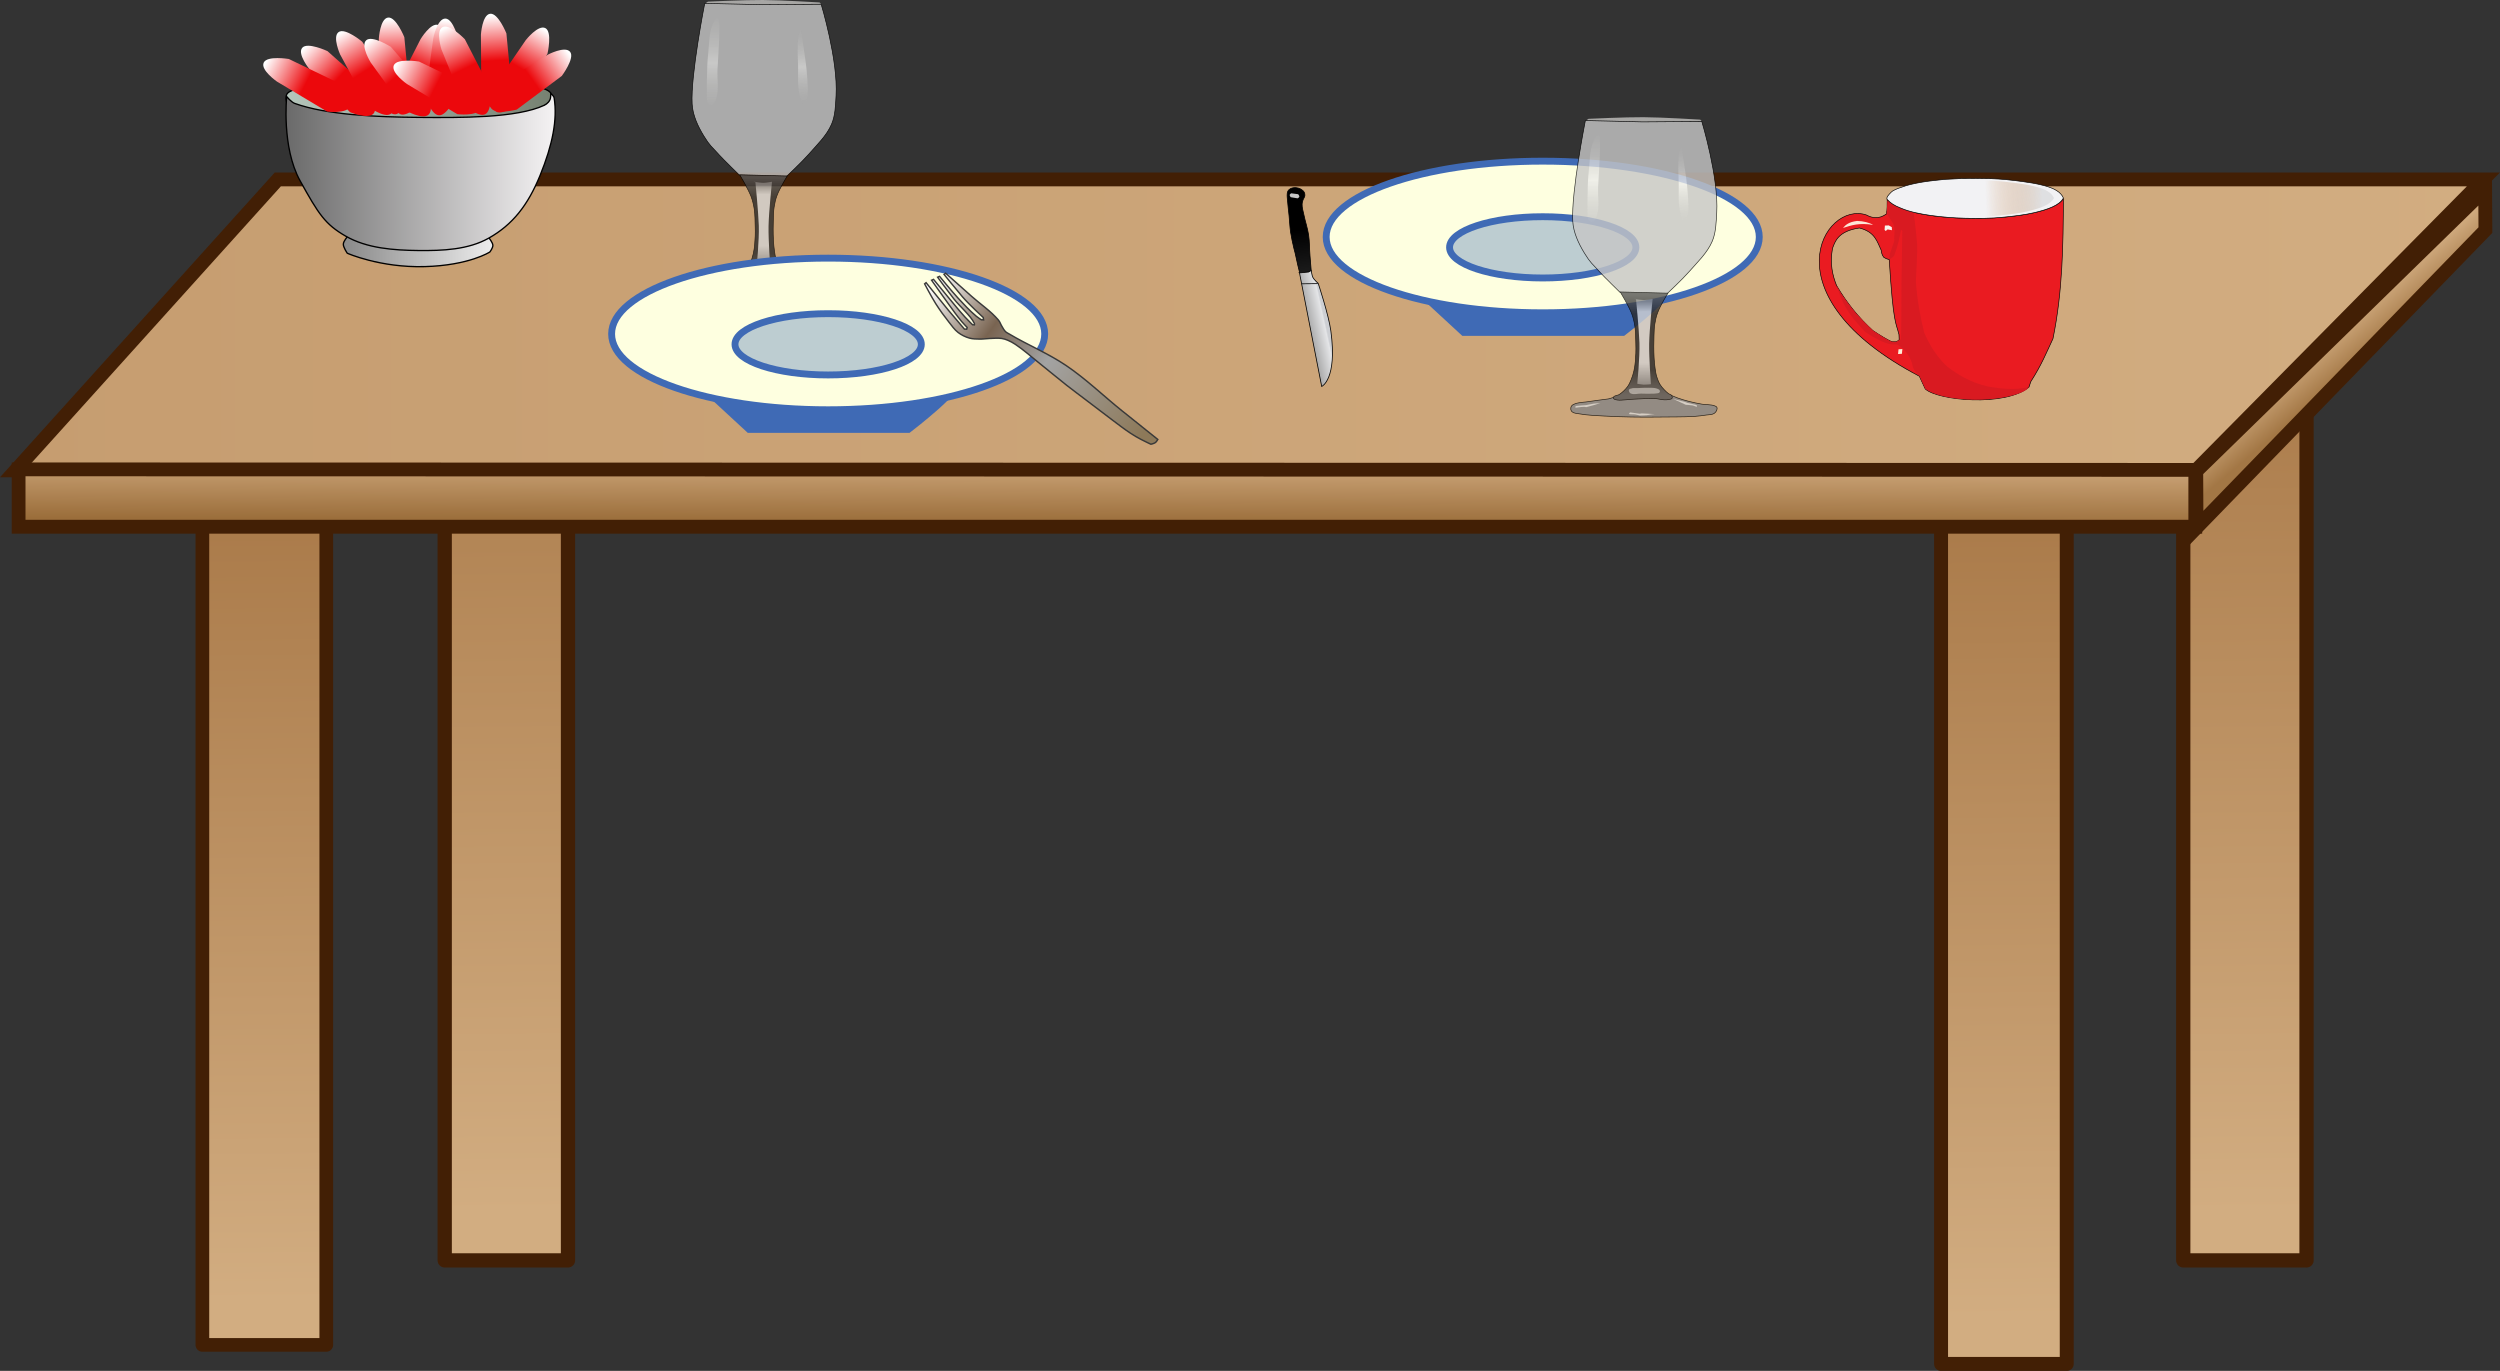 <?xml version="1.0" encoding="UTF-8" standalone="no"?>
<!-- Created with Inkscape (http://www.inkscape.org/) -->

<svg
   width="181.34"
   height="99.439"
   viewBox="0 0 47.98 26.31"
   version="1.1"
   id="svg1"
   xml:space="preserve"
   sodipodi:docname="bol.svg"
   inkscape:version="1.3 (0e150ed6c4, 2023-07-21)"
   xmlns:inkscape="http://www.inkscape.org/namespaces/inkscape"
   xmlns:sodipodi="http://sodipodi.sourceforge.net/DTD/sodipodi-0.dtd"
   xmlns:xlink="http://www.w3.org/1999/xlink"
   xmlns="http://www.w3.org/2000/svg"
   xmlns:svg="http://www.w3.org/2000/svg"><rect x="0" y="0" width="47.98" height="26.31" fill="#333333" stroke="none"/><sodipodi:namedview
     id="namedview1"
     pagecolor="#505050"
     bordercolor="#eeeeee"
     borderopacity="1"
     inkscape:showpageshadow="0"
     inkscape:pageopacity="0"
     inkscape:pagecheckerboard="0"
     inkscape:deskcolor="#121212"
     inkscape:document-units="px"
     inkscape:zoom="16"
     inkscape:cx="354.8125"
     inkscape:cy="915.375"
     inkscape:window-width="1280"
     inkscape:window-height="961"
     inkscape:window-x="-8"
     inkscape:window-y="-8"
     inkscape:window-maximized="1"
     inkscape:current-layer="layer1" /><defs
     id="defs1"><linearGradient
       id="linearGradient885"
       inkscape:collect="always"><stop
         style="stop-color:#888888;stop-opacity:1;"
         offset="0"
         id="stop885" /><stop
         style="stop-color:#eeeeee;stop-opacity:1;"
         offset="1"
         id="stop886" /></linearGradient><linearGradient
       id="linearGradient883"
       inkscape:collect="always"><stop
         style="stop-color:#b5c6bc;stop-opacity:1;"
         offset="0"
         id="stop883" /><stop
         style="stop-color:#768171;stop-opacity:1;"
         offset="1"
         id="stop884" /></linearGradient><linearGradient
       id="linearGradient881"
       inkscape:collect="always"><stop
         style="stop-color:#696969;stop-opacity:1;"
         offset="0"
         id="stop881" /><stop
         style="stop-color:#f5f3f4;stop-opacity:1;"
         offset="1"
         id="stop882" /></linearGradient><linearGradient
       id="linearGradient846"
       inkscape:collect="always"><stop
         style="stop-color:#a3a3a3;stop-opacity:1;"
         offset="0"
         id="stop848" /><stop
         style="stop-color:#e4e5e7;stop-opacity:1;"
         offset="0.924"
         id="stop850" /><stop
         style="stop-color:#cdcfd3;stop-opacity:1;"
         offset="1"
         id="stop849" /></linearGradient><linearGradient
       id="linearGradient841"
       inkscape:collect="always"><stop
         style="stop-color:#000000;stop-opacity:1;"
         offset="0.497"
         id="stop841" /><stop
         style="stop-color:#1a1a1a;stop-opacity:1;"
         offset="1"
         id="stop844" /></linearGradient><linearGradient
       id="linearGradient715"
       inkscape:collect="always"><stop
         style="stop-color:#8a8a8a;stop-opacity:1;"
         offset="0.003"
         id="stop716" /><stop
         style="stop-color:#d3d3d3;stop-opacity:1;"
         offset="0.129"
         id="stop718" /><stop
         style="stop-color:#d3d3d3;stop-opacity:1;"
         offset="0.751"
         id="stop719" /><stop
         style="stop-color:#8a8a8a;stop-opacity:1;"
         offset="1"
         id="stop717" /></linearGradient><linearGradient
       id="linearGradient712"
       inkscape:collect="always"><stop
         style="stop-color:#575757;stop-opacity:1;"
         offset="0"
         id="stop712" /><stop
         style="stop-color:#272727;stop-opacity:1;"
         offset="0.193"
         id="stop714" /><stop
         style="stop-color:#272727;stop-opacity:1;"
         offset="0.75"
         id="stop715" /><stop
         style="stop-color:#575757;stop-opacity:1;"
         offset="1"
         id="stop713" /></linearGradient><linearGradient
       id="linearGradient698"
       inkscape:collect="always"><stop
         style="stop-color:#d7d7d5;stop-opacity:0.118;"
         offset="0"
         id="stop698" /><stop
         style="stop-color:#ececeb;stop-opacity:1;"
         offset="0.497"
         id="stop700" /><stop
         style="stop-color:#d7d7d5;stop-opacity:0.042;"
         offset="0.997"
         id="stop699" /></linearGradient><linearGradient
       inkscape:collect="always"
       id="linearGradient685"><stop
         style="stop-color:#8d7959;stop-opacity:1;"
         offset="0"
         id="stop682" /><stop
         id="stop683"
         offset="0.467"
         style="stop-color:#a3a3a3;stop-opacity:1;" /><stop
         id="stop684"
         offset="0.713"
         style="stop-color:#796451;stop-opacity:1;" /><stop
         style="stop-color:#ffffff;stop-opacity:1;"
         offset="1"
         id="stop685" /></linearGradient><linearGradient
       id="linearGradient649"
       inkscape:collect="always"><stop
         style="stop-color:#ffffff;stop-opacity:1;"
         offset="0"
         id="stop649" /><stop
         style="stop-color:#ec080c;stop-opacity:1;"
         offset="0.481"
         id="stop651" /><stop
         style="stop-color:#ec080c;stop-opacity:1;"
         offset="1"
         id="stop650" /></linearGradient><linearGradient
       id="swatch2"
       inkscape:swatch="solid"><stop
         style="stop-color:#000000;stop-opacity:1;"
         offset="0"
         id="stop2-3" /></linearGradient><linearGradient
       inkscape:collect="always"
       xlink:href="#linearGradient385-2"
       id="linearGradient393"
       gradientUnits="userSpaceOnUse"
       gradientTransform="matrix(1.084,0,0,0.881,-82.675,89.391)"
       x1="174.638"
       y1="59.066"
       x2="174.861"
       y2="77.086" /><linearGradient
       id="linearGradient385-2"
       inkscape:collect="always"><stop
         style="stop-color:#a97948;stop-opacity:1;"
         offset="0"
         id="stop385" /><stop
         style="stop-color:#d2ad81;stop-opacity:1;"
         offset="1"
         id="stop386" /></linearGradient><linearGradient
       inkscape:collect="always"
       xlink:href="#linearGradient385-2"
       id="linearGradient394"
       gradientUnits="userSpaceOnUse"
       gradientTransform="matrix(1.063,0,0,0.944,-74.407,82.501)"
       x1="174.638"
       y1="59.066"
       x2="174.861"
       y2="77.086" /><linearGradient
       inkscape:collect="always"
       xlink:href="#linearGradient385-2"
       id="linearGradient386-3"
       x1="174.638"
       y1="59.066"
       x2="174.861"
       y2="77.086"
       gradientUnits="userSpaceOnUse"
       gradientTransform="matrix(1.069,0,0,0.863,-113.428,90.458)" /><linearGradient
       inkscape:collect="always"
       xlink:href="#linearGradient385-2"
       id="linearGradient395"
       gradientUnits="userSpaceOnUse"
       gradientTransform="matrix(1.063,0,0,0.944,-107.773,82.501)"
       x1="174.638"
       y1="59.066"
       x2="174.861"
       y2="77.086" /><linearGradient
       inkscape:collect="always"
       xlink:href="#linearGradient389-7"
       id="linearGradient390"
       x1="195.46"
       y1="58.068"
       x2="195.454"
       y2="59.236"
       gradientUnits="userSpaceOnUse"
       gradientTransform="translate(-101.389,82.822)" /><linearGradient
       id="linearGradient389-7"
       inkscape:collect="always"><stop
         style="stop-color:#cda67a;stop-opacity:1;"
         offset="0"
         id="stop389" /><stop
         style="stop-color:#9b6e3b;stop-opacity:1;"
         offset="1"
         id="stop390" /></linearGradient><linearGradient
       inkscape:collect="always"
       xlink:href="#linearGradient391"
       id="linearGradient392"
       x1="214.528"
       y1="55.387"
       x2="215.046"
       y2="55.996"
       gradientUnits="userSpaceOnUse"
       gradientTransform="translate(-101.389,82.822)" /><linearGradient
       id="linearGradient391"
       inkscape:collect="always"><stop
         style="stop-color:#d0aa7e;stop-opacity:1;"
         offset="0.002"
         id="stop391" /><stop
         style="stop-color:#a37745;stop-opacity:1;"
         offset="1"
         id="stop392" /></linearGradient><linearGradient
       inkscape:collect="always"
       xlink:href="#linearGradient387-8"
       id="linearGradient388-5"
       x1="169.596"
       y1="55.412"
       x2="217.643"
       y2="55.412"
       gradientUnits="userSpaceOnUse"
       gradientTransform="translate(-101.389,82.822)" /><linearGradient
       id="linearGradient387-8"
       inkscape:collect="always"><stop
         style="stop-color:#c69d70;stop-opacity:1;"
         offset="0"
         id="stop387" /><stop
         style="stop-color:#d2ad81;stop-opacity:1;"
         offset="1"
         id="stop388" /></linearGradient><linearGradient
       inkscape:collect="always"
       id="linearGradient4195"><stop
         style="stop-color:#dfe0e2;stop-opacity:1"
         offset="0"
         id="stop4197" /><stop
         style="stop-color:#cd935f;stop-opacity:0;"
         offset="1"
         id="stop4199" /></linearGradient><linearGradient
       inkscape:collect="always"
       xlink:href="#linearGradient4195"
       id="linearGradient626"
       gradientUnits="userSpaceOnUse"
       gradientTransform="matrix(0.265,0,0,0.265,247.841,-26.74)"
       x1="258.601"
       y1="225.112"
       x2="348.504"
       y2="228.142" /><linearGradient
       inkscape:collect="always"
       xlink:href="#linearGradient649"
       id="linearGradient650"
       x1="75.609"
       y1="132.864"
       x2="75.646"
       y2="134.664"
       gradientUnits="userSpaceOnUse"
       gradientTransform="rotate(-45.818,74.897,134.727)" /><linearGradient
       inkscape:collect="always"
       xlink:href="#linearGradient649"
       id="linearGradient652"
       gradientUnits="userSpaceOnUse"
       gradientTransform="rotate(-30.945,74.757,134.288)"
       x1="75.609"
       y1="132.864"
       x2="75.646"
       y2="134.664" /><linearGradient
       inkscape:collect="always"
       xlink:href="#linearGradient649"
       id="linearGradient653"
       gradientUnits="userSpaceOnUse"
       gradientTransform="rotate(31.98,77.627,138.091)"
       x1="75.609"
       y1="132.864"
       x2="75.646"
       y2="134.664" /><linearGradient
       inkscape:collect="always"
       xlink:href="#linearGradient649"
       id="linearGradient654"
       gradientUnits="userSpaceOnUse"
       gradientTransform="rotate(-2.836,65.187,91.322)"
       x1="75.609"
       y1="132.864"
       x2="75.646"
       y2="134.664" /><linearGradient
       inkscape:collect="always"
       xlink:href="#linearGradient649"
       id="linearGradient655"
       gradientUnits="userSpaceOnUse"
       gradientTransform="rotate(-2.836,65.692,130.93)"
       x1="75.609"
       y1="132.864"
       x2="75.646"
       y2="134.664" /><linearGradient
       inkscape:collect="always"
       xlink:href="#linearGradient649"
       id="linearGradient656"
       gradientUnits="userSpaceOnUse"
       gradientTransform="rotate(-38.392,75.328,133.286)"
       x1="75.609"
       y1="132.864"
       x2="75.646"
       y2="134.664" /><linearGradient
       inkscape:collect="always"
       xlink:href="#linearGradient649"
       id="linearGradient657"
       gradientUnits="userSpaceOnUse"
       gradientTransform="rotate(24.536,76.897,135.056)"
       x1="75.609"
       y1="132.864"
       x2="75.646"
       y2="134.664" /><linearGradient
       inkscape:collect="always"
       xlink:href="#linearGradient649"
       id="linearGradient658"
       gradientUnits="userSpaceOnUse"
       gradientTransform="rotate(5.275,81.294,145.422)"
       x1="75.609"
       y1="132.864"
       x2="75.646"
       y2="134.664" /><linearGradient
       inkscape:collect="always"
       xlink:href="#linearGradient649"
       id="linearGradient659"
       gradientUnits="userSpaceOnUse"
       gradientTransform="rotate(-24.658,75.434,130.097)"
       x1="75.609"
       y1="132.864"
       x2="75.646"
       y2="134.664" /><linearGradient
       inkscape:collect="always"
       xlink:href="#linearGradient649"
       id="linearGradient660"
       gradientUnits="userSpaceOnUse"
       gradientTransform="rotate(55.836,77.204,136.285)"
       x1="75.609"
       y1="132.864"
       x2="75.646"
       y2="134.664" /><linearGradient
       inkscape:collect="always"
       xlink:href="#linearGradient649"
       id="linearGradient661"
       gradientUnits="userSpaceOnUse"
       gradientTransform="rotate(-61.609,76.025,132.879)"
       x1="75.609"
       y1="132.864"
       x2="75.646"
       y2="134.664" /><linearGradient
       inkscape:collect="always"
       xlink:href="#linearGradient649"
       id="linearGradient662"
       gradientUnits="userSpaceOnUse"
       gradientTransform="rotate(-61.609,74.735,134.949)"
       x1="75.609"
       y1="132.864"
       x2="75.646"
       y2="134.664" /><linearGradient
       inkscape:collect="always"
       xlink:href="#linearGradient685"
       id="linearGradient687"
       gradientUnits="userSpaceOnUse"
       x1="155.329"
       y1="233.814"
       x2="140.298"
       y2="223.008"
       gradientTransform="matrix(0.268,0,0,0.268,48.55,77.618)" /><linearGradient
       inkscape:collect="always"
       xlink:href="#linearGradient698"
       id="linearGradient699"
       x1="124.56"
       y1="227.29"
       x2="124.555"
       y2="229.027"
       gradientUnits="userSpaceOnUse" /><linearGradient
       inkscape:collect="always"
       xlink:href="#linearGradient698"
       id="linearGradient702"
       x1="126.243"
       y1="227.594"
       x2="126.269"
       y2="228.875"
       gradientUnits="userSpaceOnUse" /><linearGradient
       inkscape:collect="always"
       xlink:href="#linearGradient712"
       id="linearGradient713"
       x1="125.524"
       y1="230.351"
       x2="125.524"
       y2="232.278"
       gradientUnits="userSpaceOnUse" /><linearGradient
       inkscape:collect="always"
       xlink:href="#linearGradient715"
       id="linearGradient717"
       x1="125.487"
       y1="230.477"
       x2="125.491"
       y2="232.048"
       gradientUnits="userSpaceOnUse" /><linearGradient
       inkscape:collect="always"
       xlink:href="#linearGradient698"
       id="linearGradient814"
       gradientUnits="userSpaceOnUse"
       x1="126.243"
       y1="227.594"
       x2="126.269"
       y2="228.875" /><linearGradient
       inkscape:collect="always"
       xlink:href="#linearGradient698"
       id="linearGradient815"
       gradientUnits="userSpaceOnUse"
       x1="124.56"
       y1="227.29"
       x2="124.555"
       y2="229.027" /><linearGradient
       inkscape:collect="always"
       xlink:href="#linearGradient712"
       id="linearGradient816"
       gradientUnits="userSpaceOnUse"
       x1="125.524"
       y1="230.351"
       x2="125.524"
       y2="232.278" /><linearGradient
       inkscape:collect="always"
       xlink:href="#linearGradient715"
       id="linearGradient817"
       gradientUnits="userSpaceOnUse"
       x1="125.487"
       y1="230.477"
       x2="125.491"
       y2="232.048" /><linearGradient
       inkscape:collect="always"
       xlink:href="#linearGradient841"
       id="linearGradient844"
       x1="100.718"
       y1="239.457"
       x2="100.884"
       y2="240.805"
       gradientUnits="userSpaceOnUse" /><linearGradient
       inkscape:collect="always"
       xlink:href="#linearGradient846"
       id="linearGradient849"
       x1="100.918"
       y1="241.69"
       x2="101.222"
       y2="241.624"
       gradientUnits="userSpaceOnUse" /><linearGradient
       inkscape:collect="always"
       xlink:href="#linearGradient881"
       id="linearGradient882"
       x1="90.382"
       y1="242.429"
       x2="95.582"
       y2="242.429"
       gradientUnits="userSpaceOnUse" /><linearGradient
       inkscape:collect="always"
       xlink:href="#linearGradient883"
       id="linearGradient884"
       x1="90.384"
       y1="241.161"
       x2="95.534"
       y2="241.161"
       gradientUnits="userSpaceOnUse" /><linearGradient
       inkscape:collect="always"
       xlink:href="#linearGradient885"
       id="linearGradient886"
       x1="91.483"
       y1="243.979"
       x2="94.407"
       y2="243.979"
       gradientUnits="userSpaceOnUse" /></defs><g
     inkscape:label="Layer 1"
     inkscape:groupmode="layer"
     id="layer1"
     transform="translate(-68.207,-131.999)"><g
       id="g888"><g
         id="g1283"><path
           id="rect385"
           style="fill:url(#linearGradient386-3);stroke:#421f05;stroke-width:0.263;stroke-linecap:round;stroke-linejoin:round;stroke-dasharray:none;stroke-opacity:1"
           d="m 72.091,140.732 h 2.378 v 17.078 h -1.189 -1.189 z"
           sodipodi:nodetypes="cccccc" /><path
           id="path393-6"
           style="fill:url(#linearGradient394);stroke:#421f05;stroke-width:0.274;stroke-linecap:round;stroke-linejoin:round;stroke-dasharray:none;stroke-opacity:1"
           d="m 110.108,137.504 h 2.366 v 18.684 h -1.183 -1.183 z"
           sodipodi:nodetypes="cccccc" /><path
           id="path394-0"
           style="fill:url(#linearGradient395);stroke:#421f05;stroke-width:0.274;stroke-linecap:round;stroke-linejoin:round;stroke-dasharray:none;stroke-opacity:1"
           d="m 76.742,137.504 h 2.366 v 18.684 h -1.183 -1.183 z"
           sodipodi:nodetypes="cccccc" /><path
           id="path392-8"
           style="fill:url(#linearGradient393);stroke:#421f05;stroke-width:0.268;stroke-linecap:round;stroke-linejoin:round;stroke-dasharray:none;stroke-opacity:1"
           d="m 105.46,140.734 h 2.412 v 17.441 h -1.206 -1.206 z"
           sodipodi:nodetypes="cccccc" /><path
           style="fill:url(#linearGradient388-5);fill-rule:evenodd;stroke:#421f05;stroke-width:0.265;stroke-linecap:butt;stroke-linejoin:miter;stroke-dasharray:none;stroke-opacity:1"
           d="m 68.505,141.026 h 41.844 l 5.52,-5.584 H 73.539 Z"
           id="path386-1"
           sodipodi:nodetypes="ccccc" /><path
           style="fill:url(#linearGradient390);fill-rule:evenodd;stroke:#421f05;stroke-width:0.265;stroke-linecap:butt;stroke-linejoin:miter;stroke-dasharray:none;stroke-opacity:1"
           d="m 68.564,141.007 v 1.101 h 41.775 v -1.091 z"
           id="path388-9" /><path
           style="fill:url(#linearGradient392);fill-rule:evenodd;stroke:#421f05;stroke-width:0.265px;stroke-linecap:butt;stroke-linejoin:miter;stroke-opacity:1"
           d="m 110.363,142.127 5.544,-5.712 -0.005,-0.783 -5.544,5.41 z"
           id="path390-7"
           sodipodi:nodetypes="ccccc" /></g><g
         id="g626"
         transform="matrix(-0.046,0,0,0.046,121.962,134.274)"><path
           id="path620"
           style="fill:#ea1b21;fill-opacity:1;stroke:#000000;stroke-width:0.265px;stroke-linecap:butt;stroke-linejoin:miter;stroke-opacity:1"
           d="m 307.701,33.429 c 0.1,19.297 0.302,38.607 4.347,58.397 2.664,5.668 4.707,10.869 9.26,17.954 l 0.756,2.268 c 9.864,8.28 38.031,5.636 43.278,0.756 l 2.457,-5.292 c 64.231,-33.647 39.723,-73.274 22.112,-67.28 -2.558,1.373 -5.256,1.761 -8.315,-0.378 -0.52,-2.016 -0.313,-4.032 -0.378,-6.048 -8.663,10.765 -66.717,10.283 -73.516,-0.378 z m 85.092,12.237 c 9.08,1.299 10.229,5.84 11.245,8.504 1.144,6.356 0.031,11.142 -1.701,15.497 -4.154,7.147 -9.207,13.395 -15.126,18.778 -3.084,2.08 -5.682,3.605 -7.885,4.677 l -1.983,0.027 -1.134,-0.851 0.095,-2.174 c 1.243,-5.2 2.345,-3.777 4.063,-31.277 0.649,-0.18 1.257,-0.307 2.315,-0.992 0.73,-0.976 0.932,-1.953 1.04,-2.93 1.732,-3.604 2.528,-7.581 9.071,-9.26 z" /><path
           sodipodi:nodetypes="cccccccccccccccccccccccccccccccccccccc"
           inkscape:connector-curvature="0"
           id="path621"
           d="m 322.064,112.048 c 6.15,1.38 11.654,0.66 17.103,-0.236 7.68,-1.811 12.592,-5.006 17.107,-8.399 4.479,-4.272 7.316,-9.05 9.488,-14.032 1.741,-6.878 2.98,-13.97 3.474,-21.382 -0.198,-5.248 -0.653,-12.173 -0.535,-15.368 0.299,-3.003 0.478,-5.768 0.935,-9.087 l 0.535,-4.477 c 2.276,-0.488 4.565,-1.042 7.016,-2.405 1.769,-0.511 2.797,-1.578 3.875,-2.606 0.034,0.751 0.189,2.841 0.401,5.546 l -2.806,4.343 c -0.42,1.288 -0.458,2.196 -0.535,3.14 0.081,1.278 0.22,2.498 0.134,3.942 l 1.604,4.744 c 0.241,0.807 0.601,1.456 0.334,2.94 -0.819,-0.499 -1.64,-0.997 -1.938,-1.67 -1.494,-3.765 -2.189,-7.21 -2.806,-10.624 l -0.535,0.468 0.334,21.582 0.067,16.103 0.134,7.55 0.735,0.267 1.27,0.802 1.871,-0.067 c 2.628,-1.246 5.256,-2.972 7.884,-4.744 2.772,-2.617 4.931,-4.865 6.815,-6.949 2.438,-2.854 4.365,-5.538 6.281,-8.219 l 2.071,-3.675 c -1.007,2.987 -1.903,5.918 -3.942,9.421 -2.52,4.384 -5.265,6.97 -7.951,10.023 -3.217,2.161 -6.382,3.958 -9.421,4.878 -1.336,0.429 -2.673,0.505 -4.009,0.401 -1.86,1.022 -2.889,2.211 -3.875,3.408 -1.509,1.961 -2.411,4.008 -2.673,6.147 -1.058,2.205 -1.92,2.839 -2.806,3.675 l -2.405,5.279 c -10.739,7.327 -39.832,4.705 -43.231,-0.719 z"
           style="fill:#d91a21;fill-opacity:1;stroke:none;stroke-width:0.265" /><path
           sodipodi:nodetypes="ccccccccscccccccc"
           inkscape:connector-curvature="0"
           id="path622"
           d="m 307.701,33.145 c 1.585,3.1 6.504,4.764 12.142,6.118 4.012,0.931 8.292,1.433 12.615,1.866 5.315,0.598 10.631,0.554 15.946,0.472 5.282,-0.128 10.286,-0.534 15.001,-1.228 4.231,-0.65 8.417,-1.404 12.213,-3.047 2.683,-1.019 4.425,-2.234 5.599,-3.567 0.223,-0.236 0.102,-0.472 0.095,-0.709 -0.057,-0.684 -1.83,-2.506 -2.386,-2.835 -1.342,-0.795 -2.885,-1.335 -5.717,-2.244 -2.509,-0.695 -5.419,-1.336 -9.308,-1.843 -2.139,-0.252 -4.179,-0.504 -6.922,-0.756 -2.228,-0.151 -4.457,-0.242 -6.685,-0.331 -4.011,-0.077 -8.171,-0.065 -12.497,0.047 -4.329,0.135 -8.609,0.608 -12.875,1.181 -2.853,0.398 -5.729,0.823 -8.953,1.654 -4.323,1.115 -7.157,2.657 -8.268,5.221 z"
           style="fill:#f2f2f4;fill-opacity:1;stroke:#000000;stroke-width:0.265px;stroke-linecap:butt;stroke-linejoin:miter;stroke-opacity:1" /><path
           style="fill:url(#linearGradient626);fill-opacity:1;stroke:none;stroke-width:0.265"
           d="m 311.619,33.177 c 1.434,2.806 5.886,4.312 10.99,5.538 3.631,0.842 7.505,1.297 11.417,1.689 4.811,0.541 9.621,0.502 14.432,0.428 4.781,-0.115 9.309,-0.483 13.577,-1.112 3.829,-0.588 7.618,-1.271 11.054,-2.758 2.428,-0.922 4.005,-2.022 5.067,-3.228 0.202,-0.214 0.092,-0.428 0.086,-0.641 -0.051,-0.619 -1.657,-2.268 -2.159,-2.566 -1.215,-0.719 -2.611,-1.208 -5.174,-2.031 -2.27,-0.629 -4.904,-1.209 -8.424,-1.668 -1.936,-0.228 -3.782,-0.456 -6.265,-0.684 -2.017,-0.136 -4.034,-0.219 -6.051,-0.299 -3.63,-0.07 -7.395,-0.059 -11.31,0.043 -3.918,0.123 -7.792,0.55 -11.653,1.069 -2.582,0.36 -5.185,0.745 -8.103,1.497 -3.913,1.009 -6.477,2.405 -7.483,4.725 z"
           id="path623"
           inkscape:connector-curvature="0"
           sodipodi:nodetypes="ccccccccscccccccc" /><path
           inkscape:connector-curvature="0"
           id="path624"
           d="m 374.887,96.173 1.606,0.094 0.189,1.984 -1.606,-0.094 z"
           style="fill:#ffecd7;fill-opacity:1;stroke:none;stroke-width:0.265" /><path
           inkscape:connector-curvature="0"
           id="path625"
           d="m 382.312,46.456 -0.134,-1.804 -1.604,-0.067 -1.27,0.735 -0.067,1.27 1.804,-0.334 0.802,0.668 z"
           style="fill:#faf3eb;fill-opacity:1;stroke:none;stroke-width:0.265" /><path
           sodipodi:nodetypes="cccc"
           inkscape:connector-curvature="0"
           id="path626"
           d="m 399.662,45.654 c -1.016,-1.233 -2.4,-2.507 -5.88,-2.94 -2.64,0.048 -5.314,0.761 -6.682,1.67 5.84,-0.993 9.145,0.186 12.562,1.27 z"
           style="fill:#fde5d7;fill-opacity:1;stroke:none;stroke-width:0.265" /></g><g
         id="g719"
         transform="translate(-42.658,-94.944)"
         style="opacity:0.807"><path
           style="fill:#c2c1bf;fill-opacity:1;fill-rule:evenodd;stroke:none;stroke-width:0.265px;stroke-linecap:butt;stroke-linejoin:miter;stroke-opacity:1"
           d="m 124.415,226.999 0.037,-0.025 c 0,0 0.702,-0.033 1.053,-0.031 0.364,0.002 1.09,0.047 1.09,0.047 l 0.031,0.033 -0.828,0.019 -0.324,0.007 -0.832,-0.022 -0.226,-0.009 z"
           id="path689"
           sodipodi:nodetypes="ccsccccccc" /><path
           style="fill:#c6c6c6;fill-opacity:1;fill-rule:evenodd;stroke:#000000;stroke-width:0.013;stroke-linecap:butt;stroke-linejoin:miter;stroke-dasharray:none;stroke-opacity:1"
           d="m 124.391,227.007 1.1,0.026 1.134,-0.009 c 0,0 0.327,1.072 0.286,1.758 -0.011,0.184 -0.014,0.376 -0.087,0.545 -0.096,0.223 -0.282,0.397 -0.442,0.58 -0.129,0.148 -0.416,0.416 -0.416,0.416 0,0 -0.295,0.089 -0.45,0.087 -0.155,-0.003 -0.459,-0.104 -0.459,-0.104 0,0 -0.317,-0.31 -0.388,-0.389 -0.155,-0.174 -0.174,-0.166 -0.296,-0.364 -0.114,-0.186 -0.213,-0.397 -0.225,-0.615 -0.03,-0.559 0.242,-1.93 0.242,-1.93 z"
           id="path688"
           sodipodi:nodetypes="cccsssczcsssc" /><path
           style="fill:url(#linearGradient702);fill-opacity:1;fill-rule:evenodd;stroke:none;stroke-width:0.265px;stroke-linecap:butt;stroke-linejoin:miter;stroke-opacity:1"
           d="m 126.231,227.509 c 0,0 0.106,0.593 0.124,0.893 0.009,0.146 0.029,0.297 -0.008,0.438 -0.009,0.033 -0.015,0.09 -0.05,0.091 -0.048,9.9e-4 -0.06,-0.078 -0.074,-0.124 -0.06,-0.19 -0.036,-0.396 -0.041,-0.595 -0.005,-0.187 -0.02,-0.377 0.008,-0.562 0.007,-0.048 0.041,-0.141 0.041,-0.141 z"
           id="path690"
           sodipodi:nodetypes="cssssssc" /><path
           style="fill:url(#linearGradient699);fill-opacity:1;fill-rule:evenodd;stroke:none;stroke-width:0.265px;stroke-linecap:butt;stroke-linejoin:miter;stroke-opacity:1"
           d="m 124.652,227.31 c 0.046,0.07 -0.001,0.651 -0.017,0.976 -0.009,0.199 0.04,0.416 -0.045,0.595 -0.015,0.033 -0.043,0.078 -0.079,0.074 -0.046,-0.005 -0.079,-0.066 -0.079,-0.116 0,-0.05 -0.009,-0.583 0.025,-0.872 0.025,-0.215 0.008,-0.459 0.132,-0.637 0.012,-0.017 0.033,-0.038 0.054,-0.033 0.005,0.001 0.008,0.012 0.008,0.012 z"
           id="path691"
           sodipodi:nodetypes="sssssssss" /><path
           style="fill:#848484;fill-opacity:1;fill-rule:evenodd;stroke:#000000;stroke-width:0.013;stroke-linecap:butt;stroke-linejoin:miter;stroke-dasharray:none;stroke-opacity:1"
           d="m 124.923,232.323 c 0,0 -0.07,0.023 -0.091,0.027 -0.021,0.004 -0.382,0.048 -0.397,0.054 -0.015,0.006 -0.161,0.01 -0.236,0.037 -0.026,0.01 -0.056,0.021 -0.072,0.043 -0.013,0.017 -0.019,0.041 -0.017,0.062 0.002,0.019 0.012,0.039 0.027,0.052 0.035,0.029 0.086,0.029 0.13,0.037 0.157,0.029 0.318,0.033 0.477,0.043 0.176,0.011 0.353,0.015 0.529,0.019 0.13,0.003 0.259,0.002 0.389,0.002 0.162,-2.5e-4 0.324,-8.7e-4 0.486,-0.004 0.113,-0.002 0.226,-0.002 0.339,-0.01 0.077,-0.006 0.155,-0.015 0.232,-0.027 0.046,-0.007 0.098,-0.003 0.138,-0.027 0.024,-0.014 0.043,-0.038 0.054,-0.064 0.007,-0.017 0.011,-0.037 0.004,-0.054 -0.006,-0.013 -0.021,-0.021 -0.035,-0.027 -0.078,-0.033 -0.167,-0.021 -0.25,-0.035 -0.083,-0.015 -0.165,-0.031 -0.246,-0.052 -0.074,-0.019 -0.147,-0.041 -0.219,-0.066 -0.043,-0.015 -0.128,-0.052 -0.128,-0.052 z"
           id="path693"
           sodipodi:nodetypes="csssssssssssssssssssscc" /><path
           style="fill:url(#linearGradient713);fill-opacity:1;fill-rule:evenodd;stroke:#000000;stroke-width:0.013;stroke-linecap:butt;stroke-linejoin:miter;stroke-dasharray:none;stroke-opacity:1"
           d="m 125.061,230.297 c 0,0 0.161,0.268 0.217,0.413 0.03,0.078 0.049,0.16 0.062,0.242 0.017,0.113 0.015,0.229 0.019,0.343 0.002,0.06 0.002,0.12 0,0.18 -0.002,0.053 -0.005,0.106 -0.01,0.159 -0.006,0.06 -0.013,0.119 -0.027,0.178 -0.013,0.058 -0.031,0.116 -0.054,0.172 -0.02,0.048 -0.041,0.096 -0.072,0.136 -0.042,0.055 -0.094,0.104 -0.151,0.143 -0.035,0.024 -0.094,0.017 -0.116,0.054 -0.004,0.007 -0.003,0.018 0.002,0.025 0.015,0.021 0.047,0.024 0.072,0.029 0.027,0.006 0.055,0.003 0.083,0.002 0.06,-0.002 0.12,-0.011 0.18,-0.015 0.05,-0.003 0.101,-0.006 0.151,-0.008 0.068,-0.003 0.136,-0.008 0.205,-0.008 0.046,-2.4e-4 0.13,0.004 0.139,0.004 0.008,0 0.093,0.019 0.141,0.021 0.031,0.001 0.063,0.001 0.093,-0.006 0.021,-0.005 0.05,-0.006 0.06,-0.025 0.009,-0.016 3.2e-4,-0.039 -0.01,-0.054 -0.013,-0.017 -0.038,-0.019 -0.056,-0.031 -0.032,-0.023 -0.06,-0.05 -0.087,-0.079 -0.029,-0.031 -0.057,-0.063 -0.079,-0.099 -0.027,-0.045 -0.046,-0.095 -0.062,-0.145 -0.017,-0.054 -0.025,-0.111 -0.033,-0.167 -0.01,-0.066 -0.015,-0.132 -0.019,-0.198 -0.004,-0.074 -0.006,-0.147 -0.006,-0.221 -2.7e-4,-0.069 0.001,-0.138 0.004,-0.207 0.003,-0.073 0.003,-0.147 0.015,-0.219 0.011,-0.072 0.027,-0.144 0.052,-0.213 0.032,-0.089 0.081,-0.173 0.126,-0.256 0.023,-0.043 0.074,-0.126 0.074,-0.126 z"
           id="path692"
           sodipodi:nodetypes="csssssssssssssssssssssssssssssssscc" /><path
           style="fill:#d7d7d5;fill-opacity:1;fill-rule:evenodd;stroke:none;stroke-width:0.265px;stroke-linecap:butt;stroke-linejoin:miter;stroke-opacity:1"
           d="m 124.214,232.485 c 0.019,-0.004 0.186,-0.016 0.186,-0.016 l 0.146,-0.028 0.134,-0.013 -0.117,0.038 -0.155,0.042 -0.038,-0.006 -0.053,0.003 -0.061,0.007 -0.048,0.007 -0.015,-0.013 0.007,-0.01 z"
           id="path694" /><path
           style="fill:#d7d7d5;fill-opacity:1;fill-rule:evenodd;stroke:none;stroke-width:0.265px;stroke-linecap:butt;stroke-linejoin:miter;stroke-opacity:1"
           d="m 125.253,232.608 -0.018,0.012 -0.007,0.013 0.006,0.01 0.036,0.002 0.07,0.002 0.044,0.009 0.054,0.013 c 0,0 0.121,-0.006 0.127,-0.006 0.006,0 0.085,-0.013 0.091,-0.015 0.006,-0.002 0.066,-0.007 0.066,-0.007 l -0.167,-0.009 -0.082,-0.004 c 0,0 -0.035,0.006 -0.041,0.006 -0.006,0 -0.18,-0.025 -0.18,-0.025 z"
           id="path695" /><path
           style="fill:#d7d7d5;fill-opacity:1;fill-rule:evenodd;stroke:none;stroke-width:0.265px;stroke-linecap:butt;stroke-linejoin:miter;stroke-opacity:1"
           d="m 126.531,232.501 0.004,-0.017 -0.017,-0.019 -0.172,-0.039 -0.041,-0.017 -0.229,-0.058 0.242,0.112 c 0,0 0.033,0.002 0.041,0.002 0.008,0 0.091,0.01 0.091,0.01 l 0.054,0.019 z"
           id="path696" /><path
           style="fill:url(#linearGradient717);fill-rule:evenodd;stroke:none;stroke-width:0.026;stroke-linecap:butt;stroke-linejoin:miter;stroke-dasharray:none;stroke-opacity:1"
           d="m 125.33,230.431 c 0,0 0.127,0.021 0.186,0.021 0.059,-4e-4 0.165,-0.021 0.165,-0.021 0,0 -0.061,0.578 -0.066,0.852 -0.005,0.273 0.033,0.785 0.033,0.785 0,0 -0.097,0.01 -0.141,0.008 -0.044,-0.002 -0.12,-0.017 -0.12,-0.017 0,0 0.05,-0.513 0.041,-0.785 -0.009,-0.272 -0.066,-0.843 -0.066,-0.843 z"
           id="path697"
           sodipodi:nodetypes="czczczczcc" /><path
           style="fill:#d7d7d5;fill-opacity:0.629;fill-rule:evenodd;stroke:none;stroke-width:0.265px;stroke-linecap:butt;stroke-linejoin:miter;stroke-opacity:1"
           d="m 125.286,232.147 c -0.021,0.005 -0.046,0.007 -0.058,0.025 -0.006,0.009 -0.004,0.023 0,0.033 0.005,0.016 0.016,0.032 0.031,0.039 0.059,0.029 0.132,0.003 0.198,0.004 0.051,8.5e-4 0.139,0.004 0.153,0.002 0.015,-0.002 0.087,0.003 0.13,-0.004 0.025,-0.004 0.058,-0.001 0.074,-0.021 0.008,-0.01 0.009,-0.026 0.004,-0.037 -0.009,-0.02 -0.035,-0.03 -0.056,-0.037 -0.052,-0.018 -0.11,-0.013 -0.165,-0.015 -0.067,-0.002 -0.134,0.004 -0.201,0.006 -0.037,10e-4 -0.075,-0.004 -0.111,0.004 z"
           id="path698"
           sodipodi:nodetypes="sssssssssssss" /></g><g
         id="g647"><path
           style="fill:#3f6ab5;fill-opacity:1;fill-rule:evenodd;stroke:#3f6ab5;stroke-width:0.265px;stroke-linecap:butt;stroke-linejoin:miter;stroke-opacity:1"
           d="m 81.655,139.292 0.955,0.882 h 3.008 c 0,0 1.084,-0.833 0.815,-0.857 -0.269,-0.025 -4.778,-0.025 -4.778,-0.025 z"
           id="path646"
           sodipodi:nodetypes="cccsc" /><ellipse
           style="opacity:1;fill:#feffe0;fill-opacity:1;fill-rule:evenodd;stroke:#3f6ab5;stroke-width:0.132;stroke-linecap:round;stroke-dasharray:none;stroke-opacity:1"
           id="path645"
           cx="84.101"
           cy="138.408"
           rx="4.156"
           ry="1.455" /><ellipse
           style="opacity:1;fill:#3f6ab5;fill-opacity:0.339;fill-rule:evenodd;stroke:#3f6ab5;stroke-width:0.132;stroke-linecap:round;stroke-dasharray:none;stroke-opacity:1"
           id="path647"
           cx="84.101"
           cy="138.607"
           rx="1.788"
           ry="0.588" /></g><g
         id="g649"
         transform="translate(13.714,-1.861)"><path
           style="fill:#3f6ab5;fill-opacity:1;fill-rule:evenodd;stroke:#3f6ab5;stroke-width:0.265px;stroke-linecap:butt;stroke-linejoin:miter;stroke-opacity:1"
           d="m 81.655,139.292 0.955,0.882 h 3.008 c 0,0 1.084,-0.833 0.815,-0.857 -0.269,-0.025 -4.778,-0.025 -4.778,-0.025 z"
           id="path648"
           sodipodi:nodetypes="cccsc" /><ellipse
           style="opacity:1;fill:#feffe0;fill-opacity:1;fill-rule:evenodd;stroke:#3f6ab5;stroke-width:0.132;stroke-linecap:round;stroke-dasharray:none;stroke-opacity:1"
           id="ellipse648"
           cx="84.101"
           cy="138.408"
           rx="4.156"
           ry="1.455" /><ellipse
           style="opacity:1;fill:#3f6ab5;fill-opacity:0.339;fill-rule:evenodd;stroke:#3f6ab5;stroke-width:0.132;stroke-linecap:round;stroke-dasharray:none;stroke-opacity:1"
           id="ellipse649"
           cx="84.101"
           cy="138.607"
           rx="1.788"
           ry="0.588" /></g><g
         id="g887"><g
           id="g886"
           transform="translate(-16.714,-107.151)"><path
             style="fill:url(#linearGradient884);fill-rule:evenodd;stroke:#000000;stroke-width:0.026;stroke-linecap:butt;stroke-linejoin:miter;stroke-dasharray:none;stroke-opacity:1"
             d="m 90.416,240.982 c 0.019,-0.076 0.126,-0.098 0.199,-0.129 0.177,-0.074 0.372,-0.095 0.561,-0.123 0.309,-0.045 0.623,-0.053 0.935,-0.07 0.28,-0.015 0.561,-0.03 0.842,-0.029 0.33,0.001 0.659,0.019 0.988,0.041 0.316,0.021 0.633,0.042 0.947,0.088 0.159,0.023 0.325,0.031 0.474,0.093 0.05,0.021 0.111,0.044 0.134,0.093 0.021,0.044 0.006,0.123 -0.012,0.146 -0.018,0.023 -0.532,0.386 -0.555,0.392 -0.023,0.006 -1.408,0.222 -2.116,0.205 -0.736,-0.018 -1.582,0.1 -2.187,-0.322 -0.12,-0.084 -0.246,-0.244 -0.21,-0.386 z"
             id="path865"
             sodipodi:nodetypes="ssssssssssssss" /><path
             style="fill:url(#linearGradient886);fill-rule:evenodd;stroke:#000000;stroke-width:0.026;stroke-linecap:butt;stroke-linejoin:miter;stroke-dasharray:none;stroke-opacity:1"
             d="m 91.592,243.689 c 0,0 -0.079,0.086 -0.082,0.146 -0.003,0.06 0.076,0.175 0.076,0.175 0,0 0.629,0.28 1.485,0.257 0.856,-0.023 1.251,-0.281 1.251,-0.281 0,0 0.06,-0.076 0.058,-0.129 -0.002,-0.052 -0.082,-0.152 -0.082,-0.152 z"
             id="path881"
             sodipodi:nodetypes="czczczcc" /><path
             style="fill:url(#linearGradient882);fill-rule:evenodd;stroke:#000000;stroke-width:0.026;stroke-linecap:butt;stroke-linejoin:miter;stroke-dasharray:none;stroke-opacity:1"
             d="m 91.557,243.683 c -0.398,-0.23 -0.519,-0.419 -0.877,-1.064 -0.358,-0.645 -0.257,-1.614 -0.257,-1.614 0,0 0.09,0.106 0.152,0.129 0.614,0.222 1.57,0.262 2.374,0.269 0.803,0.007 1.891,0.016 2.42,-0.234 0.055,-0.026 0.107,-0.08 0.117,-0.14 0.006,-0.033 0.006,-0.089 0.006,-0.089 0,0 0.058,0.053 0.064,0.089 0.066,0.418 -0.032,0.904 -0.269,1.485 -0.237,0.581 -0.532,0.949 -0.982,1.204 -0.397,0.226 -0.893,0.245 -1.356,0.24 -0.464,-0.005 -0.984,-0.04 -1.391,-0.275 z"
             id="path864"
             sodipodi:nodetypes="szcszsscszszs" /></g><path
           style="fill:url(#linearGradient650);fill-rule:evenodd;stroke:none;stroke-width:0.265px;stroke-linecap:butt;stroke-linejoin:miter;stroke-opacity:1"
           d="m 74.15,133.332 0.774,0.82 c 0,0 0.345,0.144 0.451,0.028 0.106,-0.116 -0.076,-0.484 -0.076,-0.484 l -0.807,-0.716 c 0,0 -0.388,-0.182 -0.486,-0.062 -0.097,0.12 0.144,0.414 0.144,0.414 z"
           id="path649"
           sodipodi:nodetypes="cczcczc" /><path
           style="fill:url(#linearGradient652);fill-rule:evenodd;stroke:none;stroke-width:0.265px;stroke-linecap:butt;stroke-linejoin:miter;stroke-opacity:1"
           d="m 74.739,133.052 0.537,0.991 c 0,0 0.296,0.228 0.428,0.143 0.132,-0.085 0.051,-0.487 0.051,-0.487 l -0.596,-0.899 c 0,0 -0.329,-0.276 -0.454,-0.185 -0.125,0.091 0.033,0.437 0.033,0.437 z"
           id="path652"
           sodipodi:nodetypes="cczcczc" /><path
           style="fill:url(#linearGradient653);fill-rule:evenodd;stroke:none;stroke-width:0.265px;stroke-linecap:butt;stroke-linejoin:miter;stroke-opacity:1"
           d="m 78.299,132.767 -0.638,0.93 c 0,0 -0.068,0.368 0.068,0.446 0.136,0.079 0.457,-0.177 0.457,-0.177 l 0.529,-0.94 c 0,0 0.096,-0.418 -0.042,-0.488 -0.138,-0.07 -0.374,0.229 -0.374,0.229 z"
           id="path653"
           sodipodi:nodetypes="cczcczc" /><path
           style="fill:url(#linearGradient654);fill-rule:evenodd;stroke:none;stroke-width:0.265px;stroke-linecap:butt;stroke-linejoin:miter;stroke-opacity:1"
           d="m 77.437,132.664 0.007,1.128 c 0,0 0.154,0.341 0.31,0.328 0.156,-0.013 0.274,-0.406 0.274,-0.406 l -0.102,-1.074 c 0,0 -0.16,-0.398 -0.313,-0.377 -0.153,0.021 -0.176,0.401 -0.176,0.401 z"
           id="path654"
           sodipodi:nodetypes="cczcczc" /><path
           style="fill:url(#linearGradient655);fill-rule:evenodd;stroke:none;stroke-width:0.265px;stroke-linecap:butt;stroke-linejoin:miter;stroke-opacity:1"
           d="m 75.478,132.737 0.007,1.128 c 0,0 0.154,0.341 0.31,0.328 0.156,-0.013 0.274,-0.406 0.274,-0.406 l -0.102,-1.074 c 0,0 -0.16,-0.398 -0.313,-0.377 -0.153,0.021 -0.176,0.401 -0.176,0.401 z"
           id="path655"
           sodipodi:nodetypes="cczcczc" /><path
           style="fill:url(#linearGradient656);fill-rule:evenodd;stroke:none;stroke-width:0.265px;stroke-linecap:butt;stroke-linejoin:miter;stroke-opacity:1"
           d="m 75.325,133.203 0.661,0.913 c 0,0 0.324,0.188 0.443,0.086 0.12,-0.101 -0.013,-0.49 -0.013,-0.49 l -0.708,-0.814 c 0,0 -0.362,-0.231 -0.474,-0.125 -0.112,0.107 0.09,0.429 0.09,0.429 z"
           id="path656"
           sodipodi:nodetypes="cczcczc" /><path
           style="fill:url(#linearGradient657);fill-rule:evenodd;stroke:none;stroke-width:0.265px;stroke-linecap:butt;stroke-linejoin:miter;stroke-opacity:1"
           d="m 76.277,132.753 -0.512,1.004 c 0,0 -0.02,0.373 0.125,0.434 0.145,0.06 0.43,-0.234 0.43,-0.234 l 0.403,-1.001 c 0,0 0.041,-0.427 -0.105,-0.478 -0.146,-0.051 -0.341,0.275 -0.341,0.275 z"
           id="path657"
           sodipodi:nodetypes="cczcczc" /><path
           style="fill:url(#linearGradient658);fill-rule:evenodd;stroke:none;stroke-width:0.265px;stroke-linecap:butt;stroke-linejoin:miter;stroke-opacity:1"
           d="m 76.523,132.727 -0.152,1.117 c 0,0 0.104,0.359 0.261,0.368 0.157,0.009 0.329,-0.363 0.329,-0.363 l 0.05,-1.077 c 0,0 -0.102,-0.417 -0.257,-0.417 -0.155,-3.1e-4 -0.231,0.372 -0.231,0.372 z"
           id="path658"
           sodipodi:nodetypes="cczcczc" /><path
           style="fill:url(#linearGradient659);fill-rule:evenodd;stroke:none;stroke-width:0.265px;stroke-linecap:butt;stroke-linejoin:miter;stroke-opacity:1"
           d="m 76.684,132.958 0.425,1.044 c 0,0 0.27,0.259 0.41,0.189 0.14,-0.07 0.104,-0.479 0.104,-0.479 l -0.494,-0.959 c 0,0 -0.296,-0.31 -0.431,-0.233 -0.134,0.077 -0.015,0.438 -0.015,0.438 z"
           id="path659"
           sodipodi:nodetypes="cczcczc" /><path
           style="fill:url(#linearGradient660);fill-rule:evenodd;stroke:none;stroke-width:0.265px;stroke-linecap:butt;stroke-linejoin:miter;stroke-opacity:1"
           d="m 78.715,133.051 -0.96,0.592 c 0,0 -0.211,0.309 -0.119,0.436 0.092,0.127 0.489,0.023 0.489,0.023 l 0.864,-0.646 c 0,0 0.257,-0.344 0.159,-0.463 -0.098,-0.12 -0.434,0.058 -0.434,0.058 z"
           id="path660"
           sodipodi:nodetypes="cczcczc" /><path
           style="fill:url(#linearGradient661);fill-rule:evenodd;stroke:none;stroke-width:0.265px;stroke-linecap:butt;stroke-linejoin:miter;stroke-opacity:1"
           d="m 76.016,133.611 0.968,0.579 c 0,0 0.371,0.045 0.441,-0.096 0.07,-0.14 -0.205,-0.445 -0.205,-0.445 l -0.971,-0.469 c 0,0 -0.423,-0.07 -0.484,0.072 -0.061,0.142 0.252,0.359 0.252,0.359 z"
           id="path661"
           sodipodi:nodetypes="cczcczc" /><path
           style="fill:url(#linearGradient662);fill-rule:evenodd;stroke:none;stroke-width:0.265px;stroke-linecap:butt;stroke-linejoin:miter;stroke-opacity:1"
           d="m 73.518,133.562 0.968,0.579 c 0,0 0.371,0.045 0.441,-0.096 0.07,-0.14 -0.205,-0.445 -0.205,-0.445 l -0.971,-0.469 c 0,0 -0.423,-0.07 -0.484,0.072 -0.061,0.142 0.252,0.359 0.252,0.359 z"
           id="path662"
           sodipodi:nodetypes="cczcczc" /></g><path
         style="fill:url(#linearGradient687);fill-rule:evenodd;stroke:#393939;stroke-width:0.028;stroke-linecap:butt;stroke-linejoin:miter;stroke-dasharray:none;stroke-opacity:1"
         d="m 90.297,140.525 c 0,0 0.061,-0.015 0.085,-0.033 0.02,-0.015 0.046,-0.059 0.046,-0.059 0,0 -0.46,-0.367 -0.69,-0.552 -0.358,-0.288 -0.69,-0.61 -1.07,-0.867 -0.344,-0.232 -0.733,-0.392 -1.09,-0.604 -0.025,-0.015 -0.052,-0.026 -0.072,-0.046 -0.031,-0.029 -0.05,-0.069 -0.072,-0.105 -0.024,-0.038 -0.036,-0.084 -0.066,-0.118 -0.147,-0.173 -0.342,-0.302 -0.512,-0.453 -0.167,-0.148 -0.501,-0.446 -0.501,-0.446 l -0.03,0.023 c 0,0 0.234,0.29 0.355,0.432 0.128,0.149 0.397,0.395 0.397,0.395 l 0.007,0.046 -0.044,-0.002 c 0,0 -0.065,-0.042 -0.095,-0.067 -0.128,-0.107 -0.242,-0.23 -0.355,-0.353 -0.123,-0.133 -0.351,-0.413 -0.351,-0.413 l -0.037,0.016 c 0,0 0.202,0.278 0.309,0.413 0.128,0.162 0.317,0.315 0.397,0.474 0.004,0.008 0,0.028 0,0.028 l -0.035,-0.002 c 0,0 -0.098,-0.096 -0.144,-0.146 -0.112,-0.123 -0.216,-0.253 -0.323,-0.381 -0.095,-0.114 -0.283,-0.344 -0.283,-0.344 l -0.037,0.016 c 0,0 0.215,0.306 0.325,0.457 0.082,0.113 0.162,0.227 0.251,0.334 0.034,0.04 0.107,0.116 0.107,0.116 l -0.009,0.033 -0.044,-0.002 c 0,0 -0.203,-0.236 -0.302,-0.355 -0.084,-0.101 -0.166,-0.204 -0.248,-0.306 -0.062,-0.077 -0.186,-0.23 -0.186,-0.23 l -0.028,0.023 c 0,0 0.136,0.258 0.214,0.381 0.077,0.121 0.161,0.238 0.251,0.351 0.056,0.07 0.107,0.147 0.179,0.202 0.064,0.049 0.139,0.085 0.216,0.107 0.065,0.018 0.134,0.018 0.202,0.019 0.064,0.001 0.127,-0.01 0.19,-0.012 0.076,-0.002 0.152,-0.011 0.228,0 0.041,0.006 0.08,0.019 0.118,0.035 0.05,0.021 0.097,0.047 0.142,0.077 0.151,0.099 0.286,0.222 0.427,0.334 0.188,0.149 0.371,0.305 0.56,0.453 0.127,0.1 0.257,0.195 0.385,0.293 0.161,0.122 0.321,0.246 0.483,0.367 0.119,0.089 0.236,0.181 0.36,0.262 0.065,0.043 0.133,0.082 0.202,0.118 0.062,0.033 0.19,0.093 0.19,0.093 z"
         id="path687"
         sodipodi:nodetypes="cscsssssssccscccssccssccssccsscccssccsssssssssssssssc" /><g
         id="g814"
         transform="translate(-25.757,-92.695)"
         style="opacity:0.807"><path
           style="fill:#c2c1bf;fill-opacity:1;fill-rule:evenodd;stroke:none;stroke-width:0.265px;stroke-linecap:butt;stroke-linejoin:miter;stroke-opacity:1"
           d="m 124.415,226.999 0.037,-0.025 c 0,0 0.702,-0.033 1.053,-0.031 0.364,0.002 1.09,0.047 1.09,0.047 l 0.031,0.033 -0.828,0.019 -0.324,0.007 -0.832,-0.022 -0.226,-0.009 z"
           id="path722"
           sodipodi:nodetypes="ccsccccccc" /><path
           style="fill:#c6c6c6;fill-opacity:1;fill-rule:evenodd;stroke:#000000;stroke-width:0.013;stroke-linecap:butt;stroke-linejoin:miter;stroke-dasharray:none;stroke-opacity:1"
           d="m 124.391,227.007 1.1,0.026 1.134,-0.009 c 0,0 0.327,1.072 0.286,1.758 -0.011,0.184 -0.014,0.376 -0.087,0.545 -0.096,0.223 -0.282,0.397 -0.442,0.58 -0.129,0.148 -0.416,0.416 -0.416,0.416 0,0 -0.295,0.089 -0.45,0.087 -0.155,-0.003 -0.459,-0.104 -0.459,-0.104 0,0 -0.317,-0.31 -0.388,-0.389 -0.155,-0.174 -0.174,-0.166 -0.296,-0.364 -0.114,-0.186 -0.213,-0.397 -0.225,-0.615 -0.03,-0.559 0.242,-1.93 0.242,-1.93 z"
           id="path723"
           sodipodi:nodetypes="cccsssczcsssc" /><path
           style="fill:url(#linearGradient814);fill-opacity:1;fill-rule:evenodd;stroke:none;stroke-width:0.265px;stroke-linecap:butt;stroke-linejoin:miter;stroke-opacity:1"
           d="m 126.231,227.509 c 0,0 0.106,0.593 0.124,0.893 0.009,0.146 0.029,0.297 -0.008,0.438 -0.009,0.033 -0.015,0.09 -0.05,0.091 -0.048,9.9e-4 -0.06,-0.078 -0.074,-0.124 -0.06,-0.19 -0.036,-0.396 -0.041,-0.595 -0.005,-0.187 -0.02,-0.377 0.008,-0.562 0.007,-0.048 0.041,-0.141 0.041,-0.141 z"
           id="path734"
           sodipodi:nodetypes="cssssssc" /><path
           style="fill:url(#linearGradient815);fill-opacity:1;fill-rule:evenodd;stroke:none;stroke-width:0.265px;stroke-linecap:butt;stroke-linejoin:miter;stroke-opacity:1"
           d="m 124.652,227.31 c 0.046,0.07 -0.001,0.651 -0.017,0.976 -0.009,0.199 0.04,0.416 -0.045,0.595 -0.015,0.033 -0.043,0.078 -0.079,0.074 -0.046,-0.005 -0.079,-0.066 -0.079,-0.116 0,-0.05 -0.009,-0.583 0.025,-0.872 0.025,-0.215 0.008,-0.459 0.132,-0.637 0.012,-0.017 0.033,-0.038 0.054,-0.033 0.005,0.001 0.008,0.012 0.008,0.012 z"
           id="path735"
           sodipodi:nodetypes="sssssssss" /><path
           style="fill:#848484;fill-opacity:1;fill-rule:evenodd;stroke:#000000;stroke-width:0.013;stroke-linecap:butt;stroke-linejoin:miter;stroke-dasharray:none;stroke-opacity:1"
           d="m 124.923,232.323 c 0,0 -0.07,0.023 -0.091,0.027 -0.021,0.004 -0.382,0.048 -0.397,0.054 -0.015,0.006 -0.161,0.01 -0.236,0.037 -0.026,0.01 -0.056,0.021 -0.072,0.043 -0.013,0.017 -0.019,0.041 -0.017,0.062 0.002,0.019 0.012,0.039 0.027,0.052 0.035,0.029 0.086,0.029 0.13,0.037 0.157,0.029 0.318,0.033 0.477,0.043 0.176,0.011 0.353,0.015 0.529,0.019 0.13,0.003 0.259,0.002 0.389,0.002 0.162,-2.5e-4 0.324,-8.7e-4 0.486,-0.004 0.113,-0.002 0.226,-0.002 0.339,-0.01 0.077,-0.006 0.155,-0.015 0.232,-0.027 0.046,-0.007 0.098,-0.003 0.138,-0.027 0.024,-0.014 0.043,-0.038 0.054,-0.064 0.007,-0.017 0.011,-0.037 0.004,-0.054 -0.006,-0.013 -0.021,-0.021 -0.035,-0.027 -0.078,-0.033 -0.167,-0.021 -0.25,-0.035 -0.083,-0.015 -0.165,-0.031 -0.246,-0.052 -0.074,-0.019 -0.147,-0.041 -0.219,-0.066 -0.043,-0.015 -0.128,-0.052 -0.128,-0.052 z"
           id="path746"
           sodipodi:nodetypes="csssssssssssssssssssscc" /><path
           style="fill:url(#linearGradient816);fill-opacity:1;fill-rule:evenodd;stroke:#000000;stroke-width:0.013;stroke-linecap:butt;stroke-linejoin:miter;stroke-dasharray:none;stroke-opacity:1"
           d="m 125.061,230.297 c 0,0 0.161,0.268 0.217,0.413 0.03,0.078 0.049,0.16 0.062,0.242 0.017,0.113 0.015,0.229 0.019,0.343 0.002,0.06 0.002,0.12 0,0.18 -0.002,0.053 -0.005,0.106 -0.01,0.159 -0.006,0.06 -0.013,0.119 -0.027,0.178 -0.013,0.058 -0.031,0.116 -0.054,0.172 -0.02,0.048 -0.041,0.096 -0.072,0.136 -0.042,0.055 -0.094,0.104 -0.151,0.143 -0.035,0.024 -0.094,0.017 -0.116,0.054 -0.004,0.007 -0.003,0.018 0.002,0.025 0.015,0.021 0.047,0.024 0.072,0.029 0.027,0.006 0.055,0.003 0.083,0.002 0.06,-0.002 0.12,-0.011 0.18,-0.015 0.05,-0.003 0.101,-0.006 0.151,-0.008 0.068,-0.003 0.136,-0.008 0.205,-0.008 0.046,-2.4e-4 0.13,0.004 0.139,0.004 0.008,0 0.093,0.019 0.141,0.021 0.031,0.001 0.063,0.001 0.093,-0.006 0.021,-0.005 0.05,-0.006 0.06,-0.025 0.009,-0.016 3.2e-4,-0.039 -0.01,-0.054 -0.013,-0.017 -0.038,-0.019 -0.056,-0.031 -0.032,-0.023 -0.06,-0.05 -0.087,-0.079 -0.029,-0.031 -0.057,-0.063 -0.079,-0.099 -0.027,-0.045 -0.046,-0.095 -0.062,-0.145 -0.017,-0.054 -0.025,-0.111 -0.033,-0.167 -0.01,-0.066 -0.015,-0.132 -0.019,-0.198 -0.004,-0.074 -0.006,-0.147 -0.006,-0.221 -2.7e-4,-0.069 0.001,-0.138 0.004,-0.207 0.003,-0.073 0.003,-0.147 0.015,-0.219 0.011,-0.072 0.027,-0.144 0.052,-0.213 0.032,-0.089 0.081,-0.173 0.126,-0.256 0.023,-0.043 0.074,-0.126 0.074,-0.126 z"
           id="path747"
           sodipodi:nodetypes="csssssssssssssssssssssssssssssssscc" /><path
           style="fill:#d7d7d5;fill-opacity:1;fill-rule:evenodd;stroke:none;stroke-width:0.265px;stroke-linecap:butt;stroke-linejoin:miter;stroke-opacity:1"
           d="m 124.214,232.485 c 0.019,-0.004 0.186,-0.016 0.186,-0.016 l 0.146,-0.028 0.134,-0.013 -0.117,0.038 -0.155,0.042 -0.038,-0.006 -0.053,0.003 -0.061,0.007 -0.048,0.007 -0.015,-0.013 0.007,-0.01 z"
           id="path758" /><path
           style="fill:#d7d7d5;fill-opacity:1;fill-rule:evenodd;stroke:none;stroke-width:0.265px;stroke-linecap:butt;stroke-linejoin:miter;stroke-opacity:1"
           d="m 125.253,232.608 -0.018,0.012 -0.007,0.013 0.006,0.01 0.036,0.002 0.07,0.002 0.044,0.009 0.054,0.013 c 0,0 0.121,-0.006 0.127,-0.006 0.006,0 0.085,-0.013 0.091,-0.015 0.006,-0.002 0.066,-0.007 0.066,-0.007 l -0.167,-0.009 -0.082,-0.004 c 0,0 -0.035,0.006 -0.041,0.006 -0.006,0 -0.18,-0.025 -0.18,-0.025 z"
           id="path803" /><path
           style="fill:#d7d7d5;fill-opacity:1;fill-rule:evenodd;stroke:none;stroke-width:0.265px;stroke-linecap:butt;stroke-linejoin:miter;stroke-opacity:1"
           d="m 126.531,232.501 0.004,-0.017 -0.017,-0.019 -0.172,-0.039 -0.041,-0.017 -0.229,-0.058 0.242,0.112 c 0,0 0.033,0.002 0.041,0.002 0.008,0 0.091,0.01 0.091,0.01 l 0.054,0.019 z"
           id="path804" /><path
           style="fill:url(#linearGradient817);fill-rule:evenodd;stroke:none;stroke-width:0.026;stroke-linecap:butt;stroke-linejoin:miter;stroke-dasharray:none;stroke-opacity:1"
           d="m 125.33,230.431 c 0,0 0.127,0.021 0.186,0.021 0.059,-4e-4 0.165,-0.021 0.165,-0.021 0,0 -0.061,0.578 -0.066,0.852 -0.005,0.273 0.033,0.785 0.033,0.785 0,0 -0.097,0.01 -0.141,0.008 -0.044,-0.002 -0.12,-0.017 -0.12,-0.017 0,0 0.05,-0.513 0.041,-0.785 -0.009,-0.272 -0.066,-0.843 -0.066,-0.843 z"
           id="path813"
           sodipodi:nodetypes="czczczczcc" /><path
           style="fill:#d7d7d5;fill-opacity:0.629;fill-rule:evenodd;stroke:none;stroke-width:0.265px;stroke-linecap:butt;stroke-linejoin:miter;stroke-opacity:1"
           d="m 125.286,232.147 c -0.021,0.005 -0.046,0.007 -0.058,0.025 -0.006,0.009 -0.004,0.023 0,0.033 0.005,0.016 0.016,0.032 0.031,0.039 0.059,0.029 0.132,0.003 0.198,0.004 0.051,8.5e-4 0.139,0.004 0.153,0.002 0.015,-0.002 0.087,0.003 0.13,-0.004 0.025,-0.004 0.058,-0.001 0.074,-0.021 0.008,-0.01 0.009,-0.026 0.004,-0.037 -0.009,-0.02 -0.035,-0.03 -0.056,-0.037 -0.052,-0.018 -0.11,-0.013 -0.165,-0.015 -0.067,-0.002 -0.134,0.004 -0.201,0.006 -0.037,10e-4 -0.075,-0.004 -0.111,0.004 z"
           id="path814"
           sodipodi:nodetypes="sssssssssssss" /></g><g
         id="g853"
         transform="matrix(1.155,0,0,1.155,-23.276,-140.93)"><path
           style="fill:url(#linearGradient844);fill-rule:evenodd;stroke:#000000;stroke-width:0.013;stroke-linecap:butt;stroke-linejoin:miter;stroke-dasharray:none;stroke-opacity:1"
           d="m 100.8,240.833 0.149,-0.009 0.044,-0.029 c 0,0 -0.014,-0.164 -0.02,-0.246 -0.009,-0.114 -0.006,-0.229 -0.023,-0.342 -0.017,-0.115 -0.056,-0.225 -0.079,-0.339 -0.012,-0.058 -0.031,-0.116 -0.029,-0.175 8.1e-4,-0.025 0.009,-0.05 0.017,-0.073 0.008,-0.023 0.026,-0.042 0.029,-0.066 0.002,-0.019 -0.001,-0.039 -0.01,-0.056 -0.013,-0.023 -0.035,-0.041 -0.058,-0.054 -0.024,-0.013 -0.051,-0.021 -0.079,-0.023 -0.031,-0.002 -0.065,0.002 -0.093,0.017 -0.017,0.009 -0.032,0.023 -0.041,0.039 -0.008,0.013 -0.011,0.03 -0.012,0.045 -0.004,0.041 0.003,0.081 0.006,0.122 0.006,0.081 0.017,0.161 0.025,0.242 0.009,0.091 0.012,0.182 0.025,0.273 0.013,0.089 0.034,0.177 0.054,0.265 0.006,0.027 0.014,0.054 0.021,0.081 0.016,0.067 0.03,0.135 0.045,0.203 0.01,0.042 0.031,0.126 0.031,0.126 z"
           id="path837"
           sodipodi:nodetypes="cccssssssssssssssssssc" /><path
           style="fill:url(#linearGradient849);fill-rule:evenodd;stroke:#000000;stroke-width:0.013;stroke-linecap:butt;stroke-linejoin:miter;stroke-dasharray:none;stroke-opacity:1"
           d="m 101.168,242.724 c 0,0 0.262,-0.116 0.152,-0.924 -0.037,-0.27 -0.21,-0.789 -0.21,-0.789 0,0 -0.068,-0.059 -0.088,-0.098 -0.018,-0.035 -0.027,-0.116 -0.027,-0.116 l -0.045,0.025 -0.151,0.015 z"
           id="path835"
           sodipodi:nodetypes="cscscccc" /><path
           style="fill:none;fill-rule:evenodd;stroke:#000000;stroke-width:0.013;stroke-linecap:butt;stroke-linejoin:miter;stroke-dasharray:none;stroke-opacity:1"
           d="m 100.835,241.018 0.269,-0.003"
           id="path836" /><path
           style="fill:#c6c6c6;fill-opacity:1;fill-rule:evenodd;stroke:none;stroke-width:0.013;stroke-linecap:butt;stroke-linejoin:miter;stroke-dasharray:none;stroke-opacity:1"
           d="m 100.661,239.514 0.116,0.015 c 0,0 0.022,0.027 0.02,0.041 -0.003,0.014 -0.029,0.028 -0.029,0.028 l -0.115,-0.019 c 0,0 -0.019,-0.025 -0.017,-0.038 0.002,-0.013 0.025,-0.027 0.025,-0.027 z"
           id="path838"
           sodipodi:nodetypes="cczcczc" /></g></g></g></svg>
